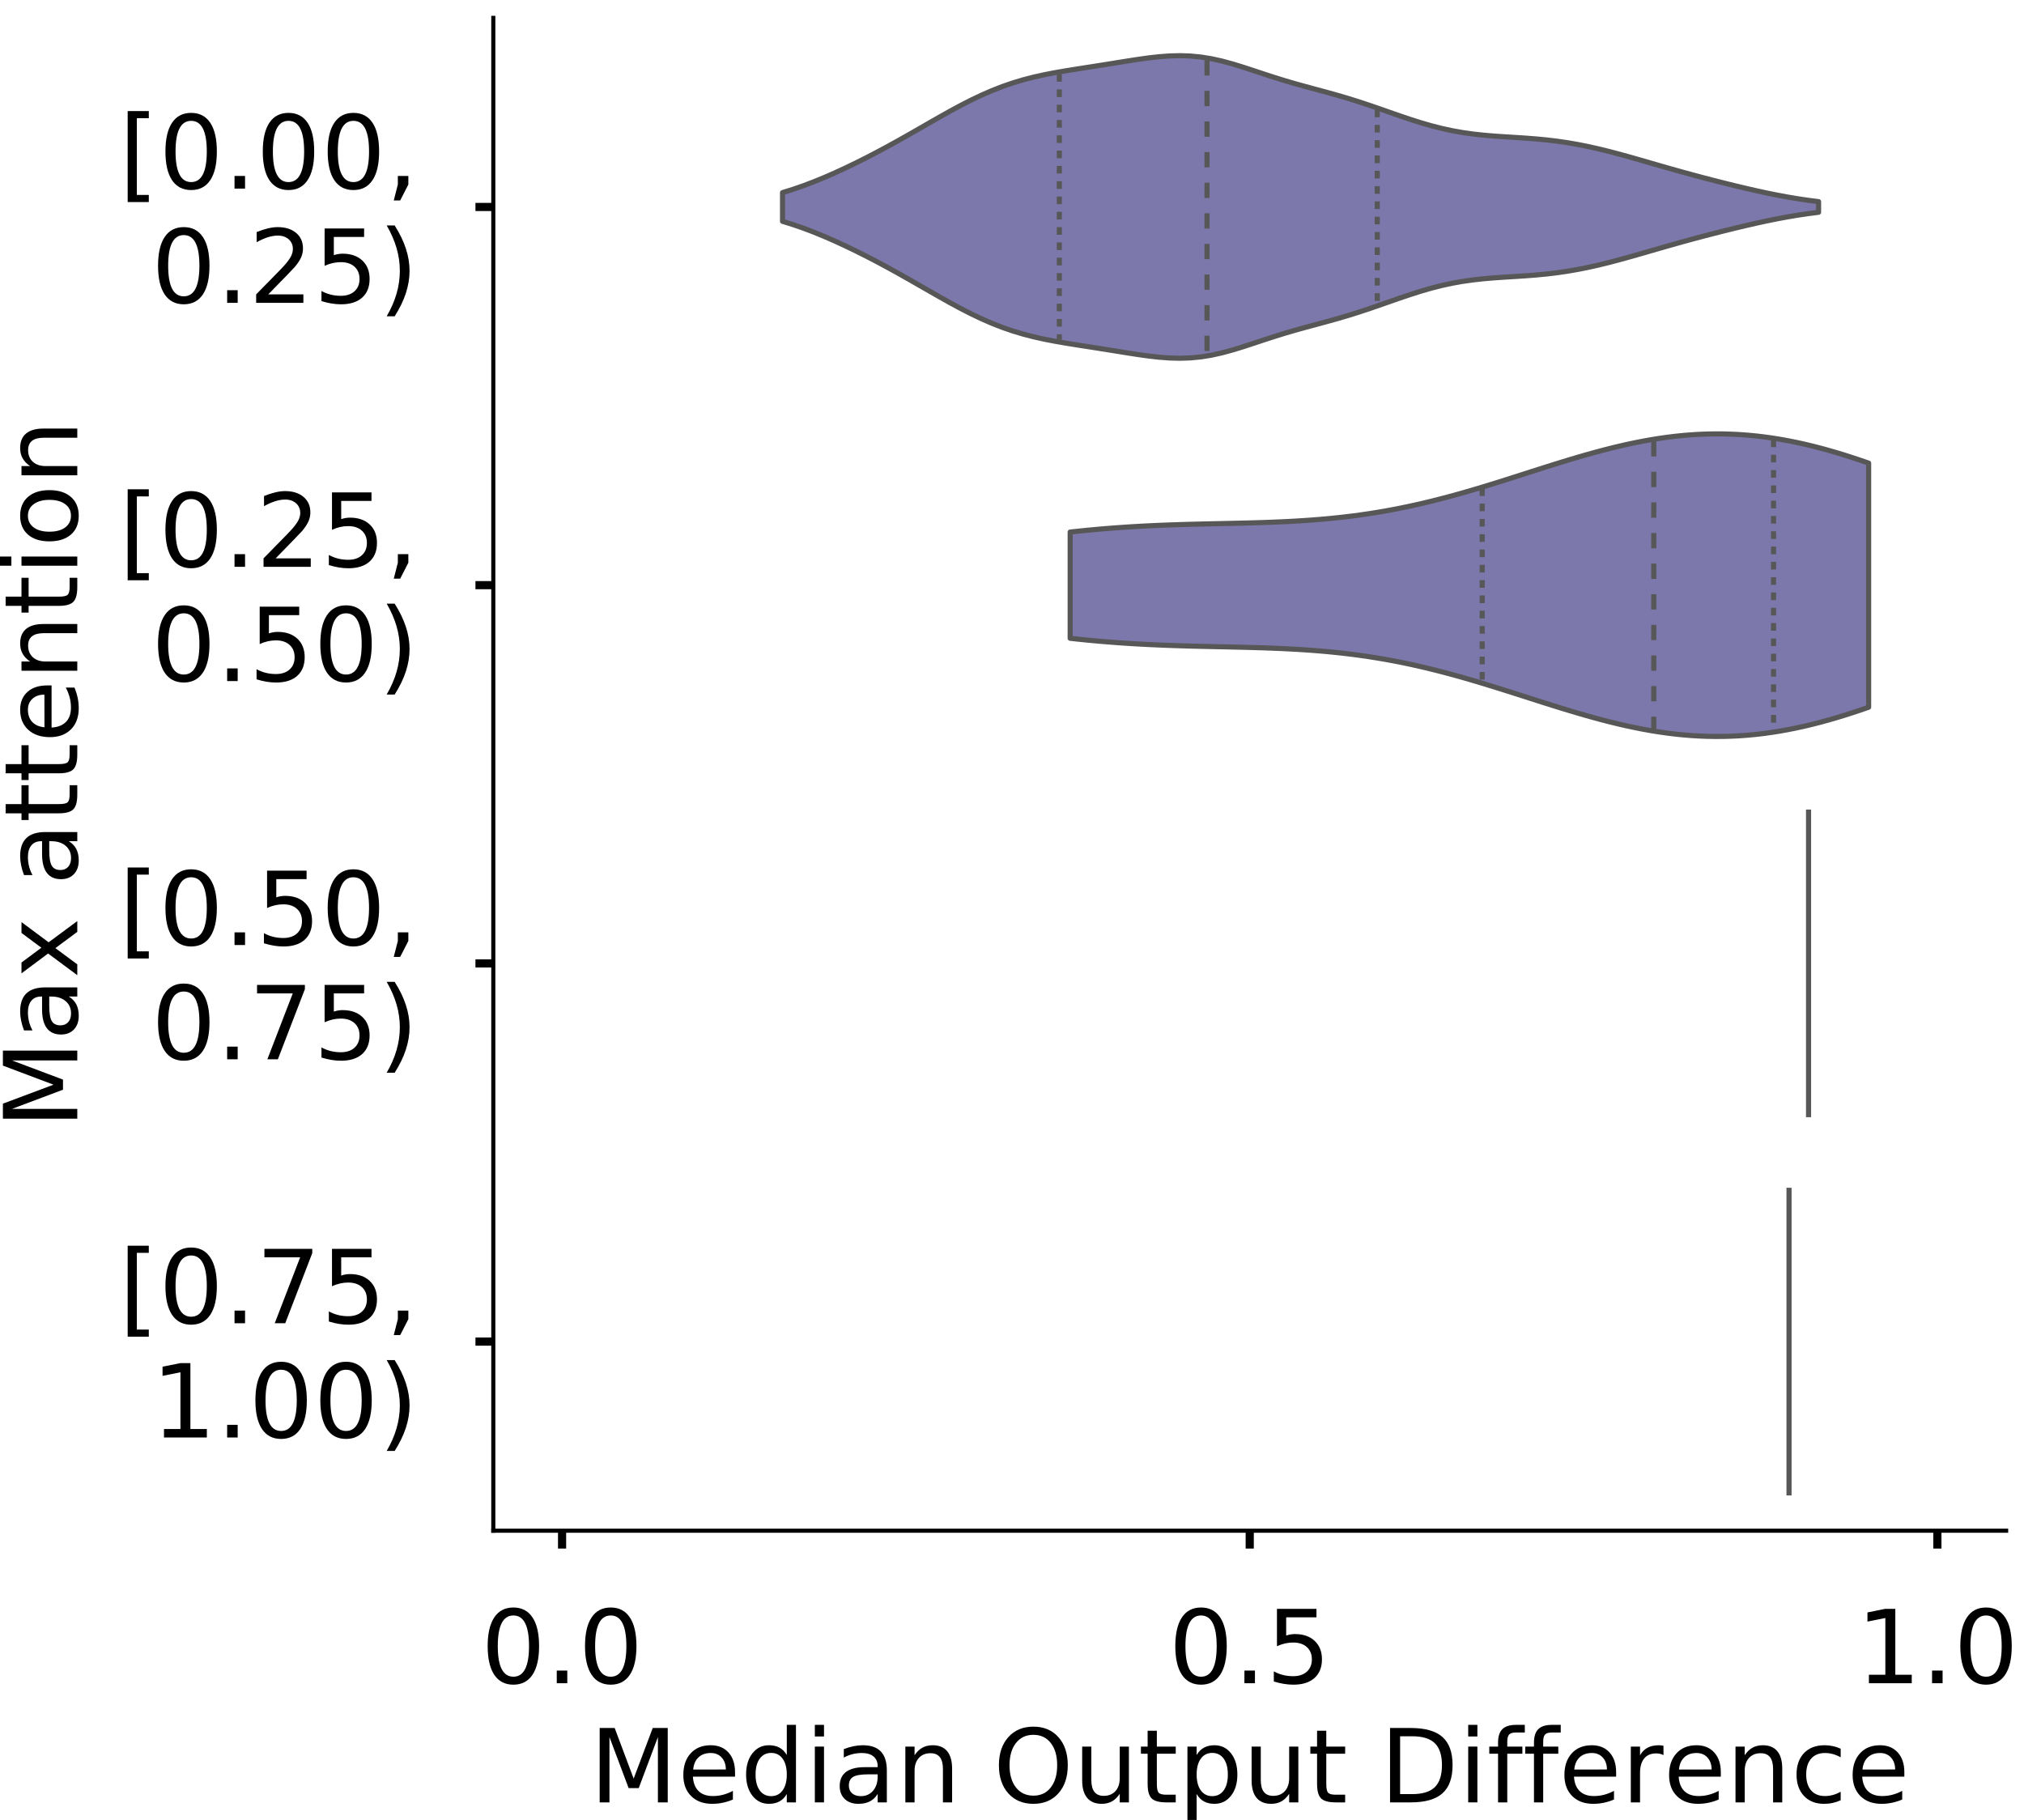 <?xml version="1.0" encoding="utf-8" standalone="no"?>
<!DOCTYPE svg PUBLIC "-//W3C//DTD SVG 1.1//EN"
  "http://www.w3.org/Graphics/SVG/1.1/DTD/svg11.dtd">
<!-- Created with matplotlib (https://matplotlib.org/) -->
<svg height="356.753pt" version="1.1" viewBox="0 0 396.753 356.753" width="396.753pt" xmlns="http://www.w3.org/2000/svg" xmlns:xlink="http://www.w3.org/1999/xlink">
 <defs>
  <style type="text/css">
*{stroke-linecap:butt;stroke-linejoin:round;}
  </style>
 </defs>
 <g id="figure_1">
  <g id="patch_1">
   <path d="M 0 356.753 
L 396.753 356.753 
L 396.753 0 
L 0 0 
z
" style="fill:#ffffff;"/>
  </g>
  <g id="axes_1">
   <g id="patch_2">
    <path d="M 96.7 300.053 
L 393.253 300.053 
L 393.253 3.5 
L 96.7 3.5 
z
" style="fill:#ffffff;"/>
   </g>
   <g id="PolyCollection_1">
    <defs>
     <path d="M 153.394 -313.366 
L 153.394 -319.002 
L 155.446 -319.64 
L 157.497 -320.351 
L 159.549 -321.13 
L 161.6 -321.971 
L 163.651 -322.868 
L 165.703 -323.813 
L 167.754 -324.802 
L 169.806 -325.83 
L 171.857 -326.896 
L 173.909 -327.995 
L 175.96 -329.125 
L 178.012 -330.28 
L 180.063 -331.453 
L 182.114 -332.632 
L 184.166 -333.804 
L 186.217 -334.953 
L 188.269 -336.061 
L 190.32 -337.112 
L 192.372 -338.091 
L 194.423 -338.985 
L 196.475 -339.788 
L 198.526 -340.496 
L 200.577 -341.111 
L 202.629 -341.641 
L 204.68 -342.098 
L 206.732 -342.496 
L 208.783 -342.853 
L 210.835 -343.184 
L 212.886 -343.504 
L 214.938 -343.824 
L 216.989 -344.149 
L 219.04 -344.48 
L 221.092 -344.809 
L 223.143 -345.125 
L 225.195 -345.409 
L 227.246 -345.639 
L 229.298 -345.79 
L 231.349 -345.839 
L 233.4 -345.769 
L 235.452 -345.568 
L 237.503 -345.235 
L 239.555 -344.779 
L 241.606 -344.223 
L 243.658 -343.593 
L 245.709 -342.922 
L 247.761 -342.241 
L 249.812 -341.574 
L 251.863 -340.939 
L 253.915 -340.339 
L 255.966 -339.769 
L 258.018 -339.215 
L 260.069 -338.661 
L 262.121 -338.089 
L 264.172 -337.487 
L 266.224 -336.847 
L 268.275 -336.171 
L 270.326 -335.467 
L 272.378 -334.748 
L 274.429 -334.033 
L 276.481 -333.341 
L 278.532 -332.691 
L 280.584 -332.098 
L 282.635 -331.576 
L 284.687 -331.131 
L 286.738 -330.766 
L 288.789 -330.477 
L 290.841 -330.253 
L 292.892 -330.08 
L 294.944 -329.94 
L 296.995 -329.813 
L 299.047 -329.68 
L 301.098 -329.522 
L 303.15 -329.326 
L 305.201 -329.081 
L 307.252 -328.783 
L 309.304 -328.428 
L 311.355 -328.018 
L 313.407 -327.558 
L 315.458 -327.053 
L 317.51 -326.513 
L 319.561 -325.945 
L 321.612 -325.36 
L 323.664 -324.767 
L 325.715 -324.174 
L 327.767 -323.589 
L 329.818 -323.015 
L 331.87 -322.454 
L 333.921 -321.907 
L 335.973 -321.374 
L 338.024 -320.854 
L 340.075 -320.348 
L 342.127 -319.858 
L 344.178 -319.387 
L 346.23 -318.941 
L 348.281 -318.525 
L 350.333 -318.143 
L 352.384 -317.798 
L 354.436 -317.493 
L 356.487 -317.23 
L 356.487 -315.139 
L 356.487 -315.139 
L 354.436 -314.875 
L 352.384 -314.57 
L 350.333 -314.226 
L 348.281 -313.843 
L 346.23 -313.427 
L 344.178 -312.981 
L 342.127 -312.511 
L 340.075 -312.021 
L 338.024 -311.515 
L 335.973 -310.994 
L 333.921 -310.461 
L 331.87 -309.914 
L 329.818 -309.354 
L 327.767 -308.779 
L 325.715 -308.194 
L 323.664 -307.602 
L 321.612 -307.009 
L 319.561 -306.424 
L 317.51 -305.856 
L 315.458 -305.315 
L 313.407 -304.81 
L 311.355 -304.35 
L 309.304 -303.941 
L 307.252 -303.586 
L 305.201 -303.287 
L 303.15 -303.043 
L 301.098 -302.846 
L 299.047 -302.689 
L 296.995 -302.555 
L 294.944 -302.428 
L 292.892 -302.288 
L 290.841 -302.115 
L 288.789 -301.891 
L 286.738 -301.602 
L 284.687 -301.237 
L 282.635 -300.792 
L 280.584 -300.27 
L 278.532 -299.677 
L 276.481 -299.027 
L 274.429 -298.335 
L 272.378 -297.62 
L 270.326 -296.902 
L 268.275 -296.197 
L 266.224 -295.521 
L 264.172 -294.881 
L 262.121 -294.279 
L 260.069 -293.707 
L 258.018 -293.153 
L 255.966 -292.6 
L 253.915 -292.03 
L 251.863 -291.43 
L 249.812 -290.794 
L 247.761 -290.128 
L 245.709 -289.447 
L 243.658 -288.776 
L 241.606 -288.146 
L 239.555 -287.589 
L 237.503 -287.134 
L 235.452 -286.8 
L 233.4 -286.599 
L 231.349 -286.529 
L 229.298 -286.579 
L 227.246 -286.73 
L 225.195 -286.959 
L 223.143 -287.243 
L 221.092 -287.559 
L 219.04 -287.889 
L 216.989 -288.219 
L 214.938 -288.545 
L 212.886 -288.864 
L 210.835 -289.185 
L 208.783 -289.516 
L 206.732 -289.872 
L 204.68 -290.271 
L 202.629 -290.727 
L 200.577 -291.257 
L 198.526 -291.873 
L 196.475 -292.58 
L 194.423 -293.383 
L 192.372 -294.278 
L 190.32 -295.256 
L 188.269 -296.307 
L 186.217 -297.416 
L 184.166 -298.564 
L 182.114 -299.736 
L 180.063 -300.915 
L 178.012 -302.088 
L 175.96 -303.243 
L 173.909 -304.373 
L 171.857 -305.473 
L 169.806 -306.538 
L 167.754 -307.566 
L 165.703 -308.555 
L 163.651 -309.5 
L 161.6 -310.397 
L 159.549 -311.238 
L 157.497 -312.018 
L 155.446 -312.729 
L 153.394 -313.366 
z
" id="maccb559a15" style="stroke:#575757;"/>
    </defs>
    <g clip-path="url(#pf755b7cf8c)">
     <use style="fill:#7c78ab;stroke:#575757;" x="0" xlink:href="#maccb559a15" y="356.753"/>
    </g>
   </g>
   <g id="PolyCollection_2">
    <defs>
     <path d="M 209.778 -231.63 
L 209.778 -252.462 
L 211.359 -252.632 
L 212.94 -252.792 
L 214.521 -252.942 
L 216.102 -253.081 
L 217.683 -253.209 
L 219.264 -253.328 
L 220.845 -253.435 
L 222.426 -253.533 
L 224.007 -253.622 
L 225.588 -253.701 
L 227.169 -253.772 
L 228.75 -253.834 
L 230.331 -253.89 
L 231.912 -253.94 
L 233.493 -253.984 
L 235.074 -254.024 
L 236.655 -254.061 
L 238.237 -254.096 
L 239.818 -254.13 
L 241.399 -254.165 
L 242.98 -254.201 
L 244.561 -254.24 
L 246.142 -254.284 
L 247.723 -254.333 
L 249.304 -254.389 
L 250.885 -254.454 
L 252.466 -254.528 
L 254.047 -254.613 
L 255.628 -254.711 
L 257.209 -254.821 
L 258.79 -254.947 
L 260.371 -255.087 
L 261.952 -255.244 
L 263.533 -255.418 
L 265.114 -255.611 
L 266.695 -255.821 
L 268.276 -256.051 
L 269.857 -256.301 
L 271.438 -256.57 
L 273.019 -256.858 
L 274.601 -257.167 
L 276.182 -257.495 
L 277.763 -257.843 
L 279.344 -258.209 
L 280.925 -258.593 
L 282.506 -258.995 
L 284.087 -259.413 
L 285.668 -259.847 
L 287.249 -260.294 
L 288.83 -260.755 
L 290.411 -261.227 
L 291.992 -261.71 
L 293.573 -262.2 
L 295.154 -262.698 
L 296.735 -263.2 
L 298.316 -263.705 
L 299.897 -264.211 
L 301.478 -264.716 
L 303.059 -265.218 
L 304.64 -265.716 
L 306.221 -266.206 
L 307.802 -266.686 
L 309.383 -267.156 
L 310.964 -267.612 
L 312.546 -268.053 
L 314.127 -268.477 
L 315.708 -268.882 
L 317.289 -269.266 
L 318.87 -269.627 
L 320.451 -269.964 
L 322.032 -270.274 
L 323.613 -270.558 
L 325.194 -270.812 
L 326.775 -271.037 
L 328.356 -271.231 
L 329.937 -271.392 
L 331.518 -271.52 
L 333.099 -271.615 
L 334.68 -271.675 
L 336.261 -271.701 
L 337.842 -271.692 
L 339.423 -271.647 
L 341.004 -271.567 
L 342.585 -271.453 
L 344.166 -271.303 
L 345.747 -271.118 
L 347.328 -270.9 
L 348.91 -270.648 
L 350.491 -270.364 
L 352.072 -270.048 
L 353.653 -269.702 
L 355.234 -269.325 
L 356.815 -268.921 
L 358.396 -268.489 
L 359.977 -268.031 
L 361.558 -267.549 
L 363.139 -267.044 
L 364.72 -266.518 
L 366.301 -265.973 
L 366.301 -218.119 
L 366.301 -218.119 
L 364.72 -217.573 
L 363.139 -217.047 
L 361.558 -216.543 
L 359.977 -216.061 
L 358.396 -215.603 
L 356.815 -215.171 
L 355.234 -214.766 
L 353.653 -214.39 
L 352.072 -214.043 
L 350.491 -213.727 
L 348.91 -213.443 
L 347.328 -213.192 
L 345.747 -212.973 
L 344.166 -212.789 
L 342.585 -212.639 
L 341.004 -212.524 
L 339.423 -212.444 
L 337.842 -212.4 
L 336.261 -212.391 
L 334.68 -212.416 
L 333.099 -212.477 
L 331.518 -212.571 
L 329.937 -212.7 
L 328.356 -212.861 
L 326.775 -213.055 
L 325.194 -213.279 
L 323.613 -213.534 
L 322.032 -213.817 
L 320.451 -214.128 
L 318.87 -214.465 
L 317.289 -214.826 
L 315.708 -215.21 
L 314.127 -215.614 
L 312.546 -216.038 
L 310.964 -216.479 
L 309.383 -216.936 
L 307.802 -217.405 
L 306.221 -217.886 
L 304.64 -218.376 
L 303.059 -218.873 
L 301.478 -219.375 
L 299.897 -219.881 
L 298.316 -220.387 
L 296.735 -220.892 
L 295.154 -221.394 
L 293.573 -221.891 
L 291.992 -222.382 
L 290.411 -222.864 
L 288.83 -223.337 
L 287.249 -223.797 
L 285.668 -224.245 
L 284.087 -224.679 
L 282.506 -225.097 
L 280.925 -225.499 
L 279.344 -225.883 
L 277.763 -226.249 
L 276.182 -226.596 
L 274.601 -226.925 
L 273.019 -227.233 
L 271.438 -227.522 
L 269.857 -227.791 
L 268.276 -228.04 
L 266.695 -228.27 
L 265.114 -228.481 
L 263.533 -228.673 
L 261.952 -228.848 
L 260.371 -229.005 
L 258.79 -229.145 
L 257.209 -229.27 
L 255.628 -229.381 
L 254.047 -229.478 
L 252.466 -229.564 
L 250.885 -229.638 
L 249.304 -229.702 
L 247.723 -229.759 
L 246.142 -229.808 
L 244.561 -229.851 
L 242.98 -229.891 
L 241.399 -229.927 
L 239.818 -229.961 
L 238.237 -229.995 
L 236.655 -230.03 
L 235.074 -230.067 
L 233.493 -230.107 
L 231.912 -230.152 
L 230.331 -230.201 
L 228.75 -230.257 
L 227.169 -230.32 
L 225.588 -230.391 
L 224.007 -230.47 
L 222.426 -230.558 
L 220.845 -230.656 
L 219.264 -230.764 
L 217.683 -230.882 
L 216.102 -231.011 
L 214.521 -231.15 
L 212.94 -231.299 
L 211.359 -231.459 
L 209.778 -231.63 
z
" id="me4bb0f12e4" style="stroke:#575757;"/>
    </defs>
    <g clip-path="url(#pf755b7cf8c)">
     <use style="fill:#7c78ab;stroke:#575757;" x="0" xlink:href="#me4bb0f12e4" y="356.753"/>
    </g>
   </g>
   <g id="patch_3">
    <path clip-path="url(#pf755b7cf8c)" d="M 110.18 40.569 
L 110.18 40.569 
L 110.18 40.569 
L 110.18 40.569 
z
" style="fill:#7c78ab;stroke:#575757;stroke-linejoin:miter;stroke-width:0.5;"/>
   </g>
   <g id="matplotlib.axis_1">
    <g id="xtick_1">
     <g id="line2d_1">
      <defs>
       <path d="M 0 0 
L 0 3.5 
" id="m4ae0faa1fe" style="stroke:#000000;stroke-width:1.6;"/>
      </defs>
      <g>
       <use style="stroke:#000000;stroke-width:1.6;" x="110.18" xlink:href="#m4ae0faa1fe" y="300.053"/>
      </g>
     </g>
     <g id="text_1">
      <!-- 0.0 -->
      <defs>
       <path d="M 31.781 66.406 
Q 24.172 66.406 20.328 58.906 
Q 16.5 51.422 16.5 36.375 
Q 16.5 21.391 20.328 13.891 
Q 24.172 6.391 31.781 6.391 
Q 39.453 6.391 43.281 13.891 
Q 47.125 21.391 47.125 36.375 
Q 47.125 51.422 43.281 58.906 
Q 39.453 66.406 31.781 66.406 
z
M 31.781 74.219 
Q 44.047 74.219 50.516 64.516 
Q 56.984 54.828 56.984 36.375 
Q 56.984 17.969 50.516 8.266 
Q 44.047 -1.422 31.781 -1.422 
Q 19.531 -1.422 13.062 8.266 
Q 6.594 17.969 6.594 36.375 
Q 6.594 54.828 13.062 64.516 
Q 19.531 74.219 31.781 74.219 
z
" id="DejaVuSans-48"/>
       <path d="M 10.688 12.406 
L 21 12.406 
L 21 0 
L 10.688 0 
z
" id="DejaVuSans-46"/>
      </defs>
      <g transform="translate(94.277 329.95)scale(0.2 -0.2)">
       <use xlink:href="#DejaVuSans-48"/>
       <use x="63.623" xlink:href="#DejaVuSans-46"/>
       <use x="95.41" xlink:href="#DejaVuSans-48"/>
      </g>
     </g>
    </g>
    <g id="xtick_2">
     <g id="line2d_2">
      <g>
       <use style="stroke:#000000;stroke-width:1.6;" x="244.977" xlink:href="#m4ae0faa1fe" y="300.053"/>
      </g>
     </g>
     <g id="text_2">
      <!-- 0.5 -->
      <defs>
       <path d="M 10.797 72.906 
L 49.516 72.906 
L 49.516 64.594 
L 19.828 64.594 
L 19.828 46.734 
Q 21.969 47.469 24.109 47.828 
Q 26.266 48.188 28.422 48.188 
Q 40.625 48.188 47.75 41.5 
Q 54.891 34.812 54.891 23.391 
Q 54.891 11.625 47.562 5.094 
Q 40.234 -1.422 26.906 -1.422 
Q 22.312 -1.422 17.547 -0.641 
Q 12.797 0.141 7.719 1.703 
L 7.719 11.625 
Q 12.109 9.234 16.797 8.062 
Q 21.484 6.891 26.703 6.891 
Q 35.156 6.891 40.078 11.328 
Q 45.016 15.766 45.016 23.391 
Q 45.016 31 40.078 35.438 
Q 35.156 39.891 26.703 39.891 
Q 22.75 39.891 18.812 39.016 
Q 14.891 38.141 10.797 36.281 
z
" id="DejaVuSans-53"/>
      </defs>
      <g transform="translate(229.074 329.95)scale(0.2 -0.2)">
       <use xlink:href="#DejaVuSans-48"/>
       <use x="63.623" xlink:href="#DejaVuSans-46"/>
       <use x="95.41" xlink:href="#DejaVuSans-53"/>
      </g>
     </g>
    </g>
    <g id="xtick_3">
     <g id="line2d_3">
      <g>
       <use style="stroke:#000000;stroke-width:1.6;" x="379.774" xlink:href="#m4ae0faa1fe" y="300.053"/>
      </g>
     </g>
     <g id="text_3">
      <!-- 1.0 -->
      <defs>
       <path d="M 12.406 8.297 
L 28.516 8.297 
L 28.516 63.922 
L 10.984 60.406 
L 10.984 69.391 
L 28.422 72.906 
L 38.281 72.906 
L 38.281 8.297 
L 54.391 8.297 
L 54.391 0 
L 12.406 0 
z
" id="DejaVuSans-49"/>
      </defs>
      <g transform="translate(363.871 329.95)scale(0.2 -0.2)">
       <use xlink:href="#DejaVuSans-49"/>
       <use x="63.623" xlink:href="#DejaVuSans-46"/>
       <use x="95.41" xlink:href="#DejaVuSans-48"/>
      </g>
     </g>
    </g>
    <g id="text_4">
     <!-- Median Output Difference -->
     <defs>
      <path d="M 9.812 72.906 
L 24.516 72.906 
L 43.109 23.297 
L 61.812 72.906 
L 76.516 72.906 
L 76.516 0 
L 66.891 0 
L 66.891 64.016 
L 48.094 14.016 
L 38.188 14.016 
L 19.391 64.016 
L 19.391 0 
L 9.812 0 
z
" id="DejaVuSans-77"/>
      <path d="M 56.203 29.594 
L 56.203 25.203 
L 14.891 25.203 
Q 15.484 15.922 20.484 11.062 
Q 25.484 6.203 34.422 6.203 
Q 39.594 6.203 44.453 7.469 
Q 49.312 8.734 54.109 11.281 
L 54.109 2.781 
Q 49.266 0.734 44.188 -0.344 
Q 39.109 -1.422 33.891 -1.422 
Q 20.797 -1.422 13.156 6.188 
Q 5.516 13.812 5.516 26.812 
Q 5.516 40.234 12.766 48.109 
Q 20.016 56 32.328 56 
Q 43.359 56 49.781 48.891 
Q 56.203 41.797 56.203 29.594 
z
M 47.219 32.234 
Q 47.125 39.594 43.094 43.984 
Q 39.062 48.391 32.422 48.391 
Q 24.906 48.391 20.391 44.141 
Q 15.875 39.891 15.188 32.172 
z
" id="DejaVuSans-101"/>
      <path d="M 45.406 46.391 
L 45.406 75.984 
L 54.391 75.984 
L 54.391 0 
L 45.406 0 
L 45.406 8.203 
Q 42.578 3.328 38.25 0.953 
Q 33.938 -1.422 27.875 -1.422 
Q 17.969 -1.422 11.734 6.484 
Q 5.516 14.406 5.516 27.297 
Q 5.516 40.188 11.734 48.094 
Q 17.969 56 27.875 56 
Q 33.938 56 38.25 53.625 
Q 42.578 51.266 45.406 46.391 
z
M 14.797 27.297 
Q 14.797 17.391 18.875 11.75 
Q 22.953 6.109 30.078 6.109 
Q 37.203 6.109 41.297 11.75 
Q 45.406 17.391 45.406 27.297 
Q 45.406 37.203 41.297 42.844 
Q 37.203 48.484 30.078 48.484 
Q 22.953 48.484 18.875 42.844 
Q 14.797 37.203 14.797 27.297 
z
" id="DejaVuSans-100"/>
      <path d="M 9.422 54.688 
L 18.406 54.688 
L 18.406 0 
L 9.422 0 
z
M 9.422 75.984 
L 18.406 75.984 
L 18.406 64.594 
L 9.422 64.594 
z
" id="DejaVuSans-105"/>
      <path d="M 34.281 27.484 
Q 23.391 27.484 19.188 25 
Q 14.984 22.516 14.984 16.5 
Q 14.984 11.719 18.141 8.906 
Q 21.297 6.109 26.703 6.109 
Q 34.188 6.109 38.703 11.406 
Q 43.219 16.703 43.219 25.484 
L 43.219 27.484 
z
M 52.203 31.203 
L 52.203 0 
L 43.219 0 
L 43.219 8.297 
Q 40.141 3.328 35.547 0.953 
Q 30.953 -1.422 24.312 -1.422 
Q 15.922 -1.422 10.953 3.297 
Q 6 8.016 6 15.922 
Q 6 25.141 12.172 29.828 
Q 18.359 34.516 30.609 34.516 
L 43.219 34.516 
L 43.219 35.406 
Q 43.219 41.609 39.141 45 
Q 35.062 48.391 27.688 48.391 
Q 23 48.391 18.547 47.266 
Q 14.109 46.141 10.016 43.891 
L 10.016 52.203 
Q 14.938 54.109 19.578 55.047 
Q 24.219 56 28.609 56 
Q 40.484 56 46.344 49.844 
Q 52.203 43.703 52.203 31.203 
z
" id="DejaVuSans-97"/>
      <path d="M 54.891 33.016 
L 54.891 0 
L 45.906 0 
L 45.906 32.719 
Q 45.906 40.484 42.875 44.328 
Q 39.844 48.188 33.797 48.188 
Q 26.516 48.188 22.312 43.547 
Q 18.109 38.922 18.109 30.906 
L 18.109 0 
L 9.078 0 
L 9.078 54.688 
L 18.109 54.688 
L 18.109 46.188 
Q 21.344 51.125 25.703 53.562 
Q 30.078 56 35.797 56 
Q 45.219 56 50.047 50.172 
Q 54.891 44.344 54.891 33.016 
z
" id="DejaVuSans-110"/>
      <path id="DejaVuSans-32"/>
      <path d="M 39.406 66.219 
Q 28.656 66.219 22.328 58.203 
Q 16.016 50.203 16.016 36.375 
Q 16.016 22.609 22.328 14.594 
Q 28.656 6.594 39.406 6.594 
Q 50.141 6.594 56.422 14.594 
Q 62.703 22.609 62.703 36.375 
Q 62.703 50.203 56.422 58.203 
Q 50.141 66.219 39.406 66.219 
z
M 39.406 74.219 
Q 54.734 74.219 63.906 63.938 
Q 73.094 53.656 73.094 36.375 
Q 73.094 19.141 63.906 8.859 
Q 54.734 -1.422 39.406 -1.422 
Q 24.031 -1.422 14.812 8.828 
Q 5.609 19.094 5.609 36.375 
Q 5.609 53.656 14.812 63.938 
Q 24.031 74.219 39.406 74.219 
z
" id="DejaVuSans-79"/>
      <path d="M 8.5 21.578 
L 8.5 54.688 
L 17.484 54.688 
L 17.484 21.922 
Q 17.484 14.156 20.5 10.266 
Q 23.531 6.391 29.594 6.391 
Q 36.859 6.391 41.078 11.031 
Q 45.312 15.672 45.312 23.688 
L 45.312 54.688 
L 54.297 54.688 
L 54.297 0 
L 45.312 0 
L 45.312 8.406 
Q 42.047 3.422 37.719 1 
Q 33.406 -1.422 27.688 -1.422 
Q 18.266 -1.422 13.375 4.438 
Q 8.5 10.297 8.5 21.578 
z
M 31.109 56 
z
" id="DejaVuSans-117"/>
      <path d="M 18.312 70.219 
L 18.312 54.688 
L 36.812 54.688 
L 36.812 47.703 
L 18.312 47.703 
L 18.312 18.016 
Q 18.312 11.328 20.141 9.422 
Q 21.969 7.516 27.594 7.516 
L 36.812 7.516 
L 36.812 0 
L 27.594 0 
Q 17.188 0 13.234 3.875 
Q 9.281 7.766 9.281 18.016 
L 9.281 47.703 
L 2.688 47.703 
L 2.688 54.688 
L 9.281 54.688 
L 9.281 70.219 
z
" id="DejaVuSans-116"/>
      <path d="M 18.109 8.203 
L 18.109 -20.797 
L 9.078 -20.797 
L 9.078 54.688 
L 18.109 54.688 
L 18.109 46.391 
Q 20.953 51.266 25.266 53.625 
Q 29.594 56 35.594 56 
Q 45.562 56 51.781 48.094 
Q 58.016 40.188 58.016 27.297 
Q 58.016 14.406 51.781 6.484 
Q 45.562 -1.422 35.594 -1.422 
Q 29.594 -1.422 25.266 0.953 
Q 20.953 3.328 18.109 8.203 
z
M 48.688 27.297 
Q 48.688 37.203 44.609 42.844 
Q 40.531 48.484 33.406 48.484 
Q 26.266 48.484 22.188 42.844 
Q 18.109 37.203 18.109 27.297 
Q 18.109 17.391 22.188 11.75 
Q 26.266 6.109 33.406 6.109 
Q 40.531 6.109 44.609 11.75 
Q 48.688 17.391 48.688 27.297 
z
" id="DejaVuSans-112"/>
      <path d="M 19.672 64.797 
L 19.672 8.109 
L 31.594 8.109 
Q 46.688 8.109 53.688 14.938 
Q 60.688 21.781 60.688 36.531 
Q 60.688 51.172 53.688 57.984 
Q 46.688 64.797 31.594 64.797 
z
M 9.812 72.906 
L 30.078 72.906 
Q 51.266 72.906 61.172 64.094 
Q 71.094 55.281 71.094 36.531 
Q 71.094 17.672 61.125 8.828 
Q 51.172 0 30.078 0 
L 9.812 0 
z
" id="DejaVuSans-68"/>
      <path d="M 37.109 75.984 
L 37.109 68.5 
L 28.516 68.5 
Q 23.688 68.5 21.797 66.547 
Q 19.922 64.594 19.922 59.516 
L 19.922 54.688 
L 34.719 54.688 
L 34.719 47.703 
L 19.922 47.703 
L 19.922 0 
L 10.891 0 
L 10.891 47.703 
L 2.297 47.703 
L 2.297 54.688 
L 10.891 54.688 
L 10.891 58.5 
Q 10.891 67.625 15.141 71.797 
Q 19.391 75.984 28.609 75.984 
z
" id="DejaVuSans-102"/>
      <path d="M 41.109 46.297 
Q 39.594 47.172 37.812 47.578 
Q 36.031 48 33.891 48 
Q 26.266 48 22.188 43.047 
Q 18.109 38.094 18.109 28.812 
L 18.109 0 
L 9.078 0 
L 9.078 54.688 
L 18.109 54.688 
L 18.109 46.188 
Q 20.953 51.172 25.484 53.578 
Q 30.031 56 36.531 56 
Q 37.453 56 38.578 55.875 
Q 39.703 55.766 41.062 55.516 
z
" id="DejaVuSans-114"/>
      <path d="M 48.781 52.594 
L 48.781 44.188 
Q 44.969 46.297 41.141 47.344 
Q 37.312 48.391 33.406 48.391 
Q 24.656 48.391 19.812 42.844 
Q 14.984 37.312 14.984 27.297 
Q 14.984 17.281 19.812 11.734 
Q 24.656 6.203 33.406 6.203 
Q 37.312 6.203 41.141 7.25 
Q 44.969 8.297 48.781 10.406 
L 48.781 2.094 
Q 45.016 0.344 40.984 -0.531 
Q 36.969 -1.422 32.422 -1.422 
Q 20.062 -1.422 12.781 6.344 
Q 5.516 14.109 5.516 27.297 
Q 5.516 40.672 12.859 48.328 
Q 20.219 56 33.016 56 
Q 37.156 56 41.109 55.141 
Q 45.062 54.297 48.781 52.594 
z
" id="DejaVuSans-99"/>
     </defs>
     <g transform="translate(115.589 353.306)scale(0.2 -0.2)">
      <use xlink:href="#DejaVuSans-77"/>
      <use x="86.279" xlink:href="#DejaVuSans-101"/>
      <use x="147.803" xlink:href="#DejaVuSans-100"/>
      <use x="211.279" xlink:href="#DejaVuSans-105"/>
      <use x="239.062" xlink:href="#DejaVuSans-97"/>
      <use x="300.342" xlink:href="#DejaVuSans-110"/>
      <use x="363.721" xlink:href="#DejaVuSans-32"/>
      <use x="395.508" xlink:href="#DejaVuSans-79"/>
      <use x="474.219" xlink:href="#DejaVuSans-117"/>
      <use x="537.598" xlink:href="#DejaVuSans-116"/>
      <use x="576.807" xlink:href="#DejaVuSans-112"/>
      <use x="640.283" xlink:href="#DejaVuSans-117"/>
      <use x="703.662" xlink:href="#DejaVuSans-116"/>
      <use x="742.871" xlink:href="#DejaVuSans-32"/>
      <use x="774.658" xlink:href="#DejaVuSans-68"/>
      <use x="851.66" xlink:href="#DejaVuSans-105"/>
      <use x="879.443" xlink:href="#DejaVuSans-102"/>
      <use x="914.648" xlink:href="#DejaVuSans-102"/>
      <use x="949.854" xlink:href="#DejaVuSans-101"/>
      <use x="1011.377" xlink:href="#DejaVuSans-114"/>
      <use x="1052.459" xlink:href="#DejaVuSans-101"/>
      <use x="1113.982" xlink:href="#DejaVuSans-110"/>
      <use x="1177.361" xlink:href="#DejaVuSans-99"/>
      <use x="1232.342" xlink:href="#DejaVuSans-101"/>
     </g>
    </g>
   </g>
   <g id="matplotlib.axis_2">
    <g id="ytick_1">
     <g id="line2d_4">
      <defs>
       <path d="M 0 0 
L -3.5 0 
" id="m2d3e75f95f" style="stroke:#000000;stroke-width:1.6;"/>
      </defs>
      <g>
       <use style="stroke:#000000;stroke-width:1.6;" x="96.7" xlink:href="#m2d3e75f95f" y="40.569"/>
      </g>
     </g>
     <g id="text_5">
      <!-- [0.00, -->
      <defs>
       <path d="M 8.594 75.984 
L 29.297 75.984 
L 29.297 69 
L 17.578 69 
L 17.578 -6.203 
L 29.297 -6.203 
L 29.297 -13.188 
L 8.594 -13.188 
z
" id="DejaVuSans-91"/>
       <path d="M 11.719 12.406 
L 22.016 12.406 
L 22.016 4 
L 14.016 -11.625 
L 7.719 -11.625 
L 11.719 4 
z
" id="DejaVuSans-44"/>
      </defs>
      <g transform="translate(23.309 36.97)scale(0.2 -0.2)">
       <use xlink:href="#DejaVuSans-91"/>
       <use x="39.014" xlink:href="#DejaVuSans-48"/>
       <use x="102.637" xlink:href="#DejaVuSans-46"/>
       <use x="134.424" xlink:href="#DejaVuSans-48"/>
       <use x="198.047" xlink:href="#DejaVuSans-48"/>
       <use x="261.67" xlink:href="#DejaVuSans-44"/>
      </g>
      <!-- 0.25) -->
      <defs>
       <path d="M 19.188 8.297 
L 53.609 8.297 
L 53.609 0 
L 7.328 0 
L 7.328 8.297 
Q 12.938 14.109 22.625 23.891 
Q 32.328 33.688 34.812 36.531 
Q 39.547 41.844 41.422 45.531 
Q 43.312 49.219 43.312 52.781 
Q 43.312 58.594 39.234 62.25 
Q 35.156 65.922 28.609 65.922 
Q 23.969 65.922 18.812 64.312 
Q 13.672 62.703 7.812 59.422 
L 7.812 69.391 
Q 13.766 71.781 18.938 73 
Q 24.125 74.219 28.422 74.219 
Q 39.75 74.219 46.484 68.547 
Q 53.219 62.891 53.219 53.422 
Q 53.219 48.922 51.531 44.891 
Q 49.859 40.875 45.406 35.406 
Q 44.188 33.984 37.641 27.219 
Q 31.109 20.453 19.188 8.297 
z
" id="DejaVuSans-50"/>
       <path d="M 8.016 75.875 
L 15.828 75.875 
Q 23.141 64.359 26.781 53.312 
Q 30.422 42.281 30.422 31.391 
Q 30.422 20.453 26.781 9.375 
Q 23.141 -1.703 15.828 -13.188 
L 8.016 -13.188 
Q 14.5 -2 17.703 9.062 
Q 20.906 20.125 20.906 31.391 
Q 20.906 42.672 17.703 53.656 
Q 14.5 64.656 8.016 75.875 
z
" id="DejaVuSans-41"/>
      </defs>
      <g transform="translate(29.666 59.365)scale(0.2 -0.2)">
       <use xlink:href="#DejaVuSans-48"/>
       <use x="63.623" xlink:href="#DejaVuSans-46"/>
       <use x="95.41" xlink:href="#DejaVuSans-50"/>
       <use x="159.033" xlink:href="#DejaVuSans-53"/>
       <use x="222.656" xlink:href="#DejaVuSans-41"/>
      </g>
     </g>
    </g>
    <g id="ytick_2">
     <g id="line2d_5">
      <g>
       <use style="stroke:#000000;stroke-width:1.6;" x="96.7" xlink:href="#m2d3e75f95f" y="114.707"/>
      </g>
     </g>
     <g id="text_6">
      <!-- [0.25, -->
      <g transform="translate(23.309 111.108)scale(0.2 -0.2)">
       <use xlink:href="#DejaVuSans-91"/>
       <use x="39.014" xlink:href="#DejaVuSans-48"/>
       <use x="102.637" xlink:href="#DejaVuSans-46"/>
       <use x="134.424" xlink:href="#DejaVuSans-50"/>
       <use x="198.047" xlink:href="#DejaVuSans-53"/>
       <use x="261.67" xlink:href="#DejaVuSans-44"/>
      </g>
      <!-- 0.50) -->
      <g transform="translate(29.666 133.504)scale(0.2 -0.2)">
       <use xlink:href="#DejaVuSans-48"/>
       <use x="63.623" xlink:href="#DejaVuSans-46"/>
       <use x="95.41" xlink:href="#DejaVuSans-53"/>
       <use x="159.033" xlink:href="#DejaVuSans-48"/>
       <use x="222.656" xlink:href="#DejaVuSans-41"/>
      </g>
     </g>
    </g>
    <g id="ytick_3">
     <g id="line2d_6">
      <g>
       <use style="stroke:#000000;stroke-width:1.6;" x="96.7" xlink:href="#m2d3e75f95f" y="188.846"/>
      </g>
     </g>
     <g id="text_7">
      <!-- [0.50, -->
      <g transform="translate(23.309 185.246)scale(0.2 -0.2)">
       <use xlink:href="#DejaVuSans-91"/>
       <use x="39.014" xlink:href="#DejaVuSans-48"/>
       <use x="102.637" xlink:href="#DejaVuSans-46"/>
       <use x="134.424" xlink:href="#DejaVuSans-53"/>
       <use x="198.047" xlink:href="#DejaVuSans-48"/>
       <use x="261.67" xlink:href="#DejaVuSans-44"/>
      </g>
      <!-- 0.75) -->
      <defs>
       <path d="M 8.203 72.906 
L 55.078 72.906 
L 55.078 68.703 
L 28.609 0 
L 18.312 0 
L 43.219 64.594 
L 8.203 64.594 
z
" id="DejaVuSans-55"/>
      </defs>
      <g transform="translate(29.666 207.642)scale(0.2 -0.2)">
       <use xlink:href="#DejaVuSans-48"/>
       <use x="63.623" xlink:href="#DejaVuSans-46"/>
       <use x="95.41" xlink:href="#DejaVuSans-55"/>
       <use x="159.033" xlink:href="#DejaVuSans-53"/>
       <use x="222.656" xlink:href="#DejaVuSans-41"/>
      </g>
     </g>
    </g>
    <g id="ytick_4">
     <g id="line2d_7">
      <g>
       <use style="stroke:#000000;stroke-width:1.6;" x="96.7" xlink:href="#m2d3e75f95f" y="262.984"/>
      </g>
     </g>
     <g id="text_8">
      <!-- [0.75, -->
      <g transform="translate(23.309 259.385)scale(0.2 -0.2)">
       <use xlink:href="#DejaVuSans-91"/>
       <use x="39.014" xlink:href="#DejaVuSans-48"/>
       <use x="102.637" xlink:href="#DejaVuSans-46"/>
       <use x="134.424" xlink:href="#DejaVuSans-55"/>
       <use x="198.047" xlink:href="#DejaVuSans-53"/>
       <use x="261.67" xlink:href="#DejaVuSans-44"/>
      </g>
      <!-- 1.00) -->
      <g transform="translate(29.666 281.78)scale(0.2 -0.2)">
       <use xlink:href="#DejaVuSans-49"/>
       <use x="63.623" xlink:href="#DejaVuSans-46"/>
       <use x="95.41" xlink:href="#DejaVuSans-48"/>
       <use x="159.033" xlink:href="#DejaVuSans-48"/>
       <use x="222.656" xlink:href="#DejaVuSans-41"/>
      </g>
     </g>
    </g>
    <g id="text_9">
     <!-- Max attention -->
     <defs>
      <path d="M 54.891 54.688 
L 35.109 28.078 
L 55.906 0 
L 45.312 0 
L 29.391 21.484 
L 13.484 0 
L 2.875 0 
L 24.125 28.609 
L 4.688 54.688 
L 15.281 54.688 
L 29.781 35.203 
L 44.281 54.688 
z
" id="DejaVuSans-120"/>
      <path d="M 30.609 48.391 
Q 23.391 48.391 19.188 42.75 
Q 14.984 37.109 14.984 27.297 
Q 14.984 17.484 19.156 11.844 
Q 23.344 6.203 30.609 6.203 
Q 37.797 6.203 41.984 11.859 
Q 46.188 17.531 46.188 27.297 
Q 46.188 37.016 41.984 42.703 
Q 37.797 48.391 30.609 48.391 
z
M 30.609 56 
Q 42.328 56 49.016 48.375 
Q 55.719 40.766 55.719 27.297 
Q 55.719 13.875 49.016 6.219 
Q 42.328 -1.422 30.609 -1.422 
Q 18.844 -1.422 12.172 6.219 
Q 5.516 13.875 5.516 27.297 
Q 5.516 40.766 12.172 48.375 
Q 18.844 56 30.609 56 
z
" id="DejaVuSans-111"/>
     </defs>
     <g transform="translate(15.15 221.244)rotate(-90)scale(0.2 -0.2)">
      <use xlink:href="#DejaVuSans-77"/>
      <use x="86.279" xlink:href="#DejaVuSans-97"/>
      <use x="147.559" xlink:href="#DejaVuSans-120"/>
      <use x="206.738" xlink:href="#DejaVuSans-32"/>
      <use x="238.525" xlink:href="#DejaVuSans-97"/>
      <use x="299.805" xlink:href="#DejaVuSans-116"/>
      <use x="339.014" xlink:href="#DejaVuSans-116"/>
      <use x="378.223" xlink:href="#DejaVuSans-101"/>
      <use x="439.746" xlink:href="#DejaVuSans-110"/>
      <use x="503.125" xlink:href="#DejaVuSans-116"/>
      <use x="542.334" xlink:href="#DejaVuSans-105"/>
      <use x="570.117" xlink:href="#DejaVuSans-111"/>
      <use x="631.299" xlink:href="#DejaVuSans-110"/>
     </g>
    </g>
   </g>
   <g id="line2d_8">
    <path clip-path="url(#pf755b7cf8c)" d="M 207.651 14.52 
L 207.651 66.618 
" style="fill:none;stroke:#575757;stroke-dasharray:1.5,1.5;stroke-dashoffset:0;"/>
   </g>
   <g id="line2d_9">
    <path clip-path="url(#pf755b7cf8c)" d="M 236.603 11.809 
L 236.603 69.329 
" style="fill:none;stroke:#575757;stroke-dasharray:3,3;stroke-dashoffset:0;"/>
   </g>
   <g id="line2d_10">
    <path clip-path="url(#pf755b7cf8c)" d="M 269.976 21.479 
L 269.976 59.659 
" style="fill:none;stroke:#575757;stroke-dasharray:1.5,1.5;stroke-dashoffset:0;"/>
   </g>
   <g id="line2d_11">
    <path clip-path="url(#pf755b7cf8c)" d="M 290.544 95.718 
L 290.544 133.697 
" style="fill:none;stroke:#575757;stroke-dasharray:1.5,1.5;stroke-dashoffset:0;"/>
   </g>
   <g id="line2d_12">
    <path clip-path="url(#pf755b7cf8c)" d="M 324.177 86.481 
L 324.177 142.934 
" style="fill:none;stroke:#575757;stroke-dasharray:3,3;stroke-dashoffset:0;"/>
   </g>
   <g id="line2d_13">
    <path clip-path="url(#pf755b7cf8c)" d="M 347.658 86.142 
L 347.658 143.273 
" style="fill:none;stroke:#575757;stroke-dasharray:1.5,1.5;stroke-dashoffset:0;"/>
   </g>
   <g id="line2d_14">
    <path clip-path="url(#pf755b7cf8c)" d="M 354.521 159.19 
L 354.521 218.501 
" style="fill:none;stroke:#575757;stroke-linecap:square;"/>
   </g>
   <g id="line2d_15">
    <path clip-path="url(#pf755b7cf8c)" d="M 350.693 233.329 
L 350.693 292.639 
" style="fill:none;stroke:#575757;stroke-linecap:square;"/>
   </g>
   <g id="patch_4">
    <path d="M 96.7 300.053 
L 96.7 3.5 
" style="fill:none;stroke:#000000;stroke-linecap:square;stroke-linejoin:miter;stroke-width:0.8;"/>
   </g>
   <g id="patch_5">
    <path d="M 96.7 300.053 
L 393.253 300.053 
" style="fill:none;stroke:#000000;stroke-linecap:square;stroke-linejoin:miter;stroke-width:0.8;"/>
   </g>
  </g>
 </g>
 <defs>
  <clipPath id="pf755b7cf8c">
   <rect height="296.553" width="296.553" x="96.7" y="3.5"/>
  </clipPath>
 </defs>
</svg>
